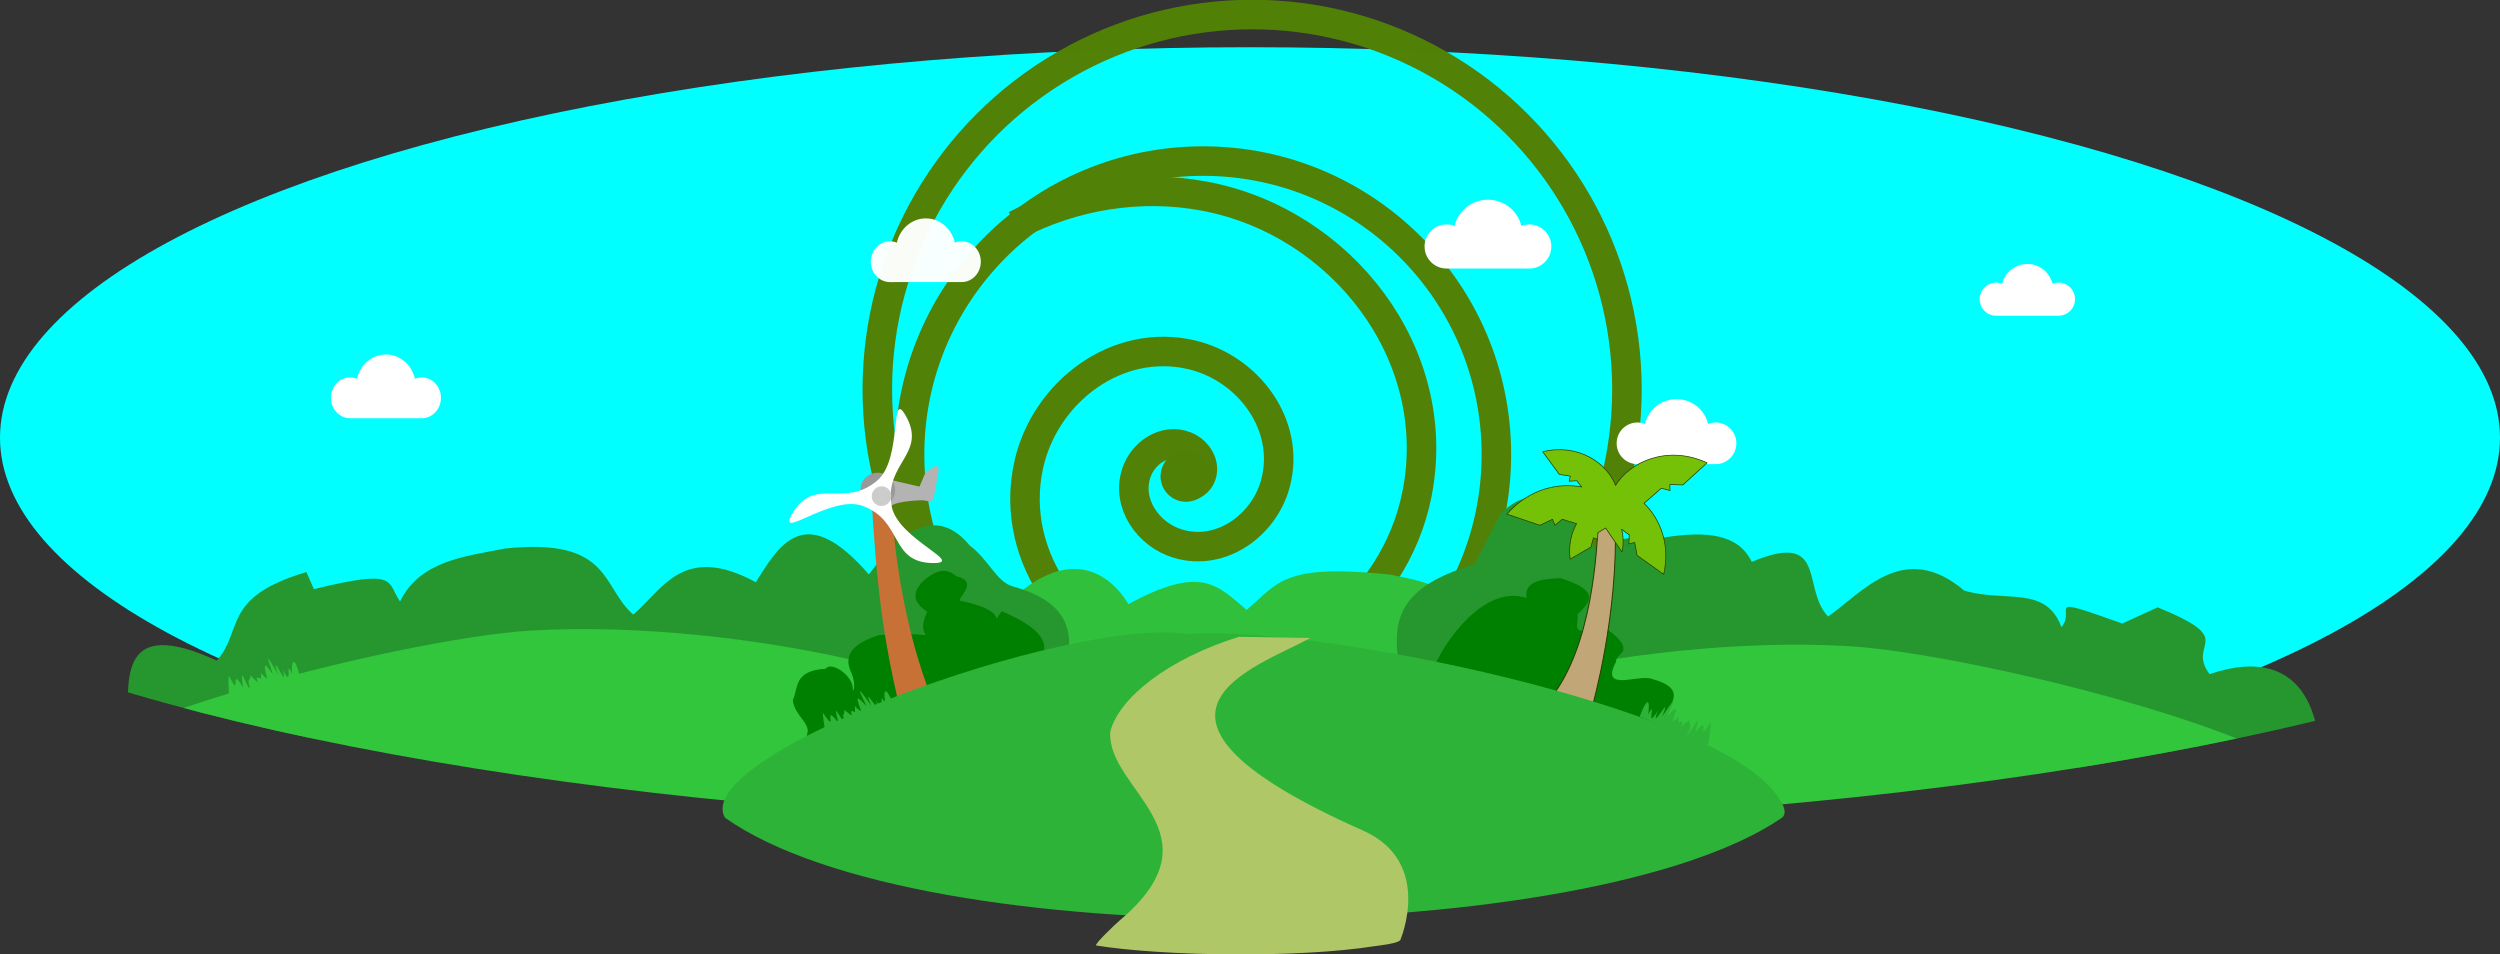 <?xml version="1.0" encoding="UTF-8" standalone="no"?>
<!-- Created with Inkscape (http://www.inkscape.org/) -->

<svg
   width="180.33mm"
   height="68.844mm"
   version="1.1"
   viewBox="0 0 180.33 68.844"
   id="svg131"
   sodipodi:docname="earthen-subscribe-top-day.svg"
   inkscape:version="1.4.1-rc (06eac75fbf, 2025-03-29)"
   xmlns:inkscape="http://www.inkscape.org/namespaces/inkscape"
   xmlns:sodipodi="http://sodipodi.sourceforge.net/DTD/sodipodi-0.dtd"
   xmlns="http://www.w3.org/2000/svg"
   xmlns:svg="http://www.w3.org/2000/svg">
  <rect x="0" y="0" width="180.33" height="68.844" fill="#333333" stroke="none"/>
  <sodipodi:namedview
     id="namedview131"
     pagecolor="#ffffff"
     bordercolor="#000000"
     borderopacity="0.25"
     inkscape:showpageshadow="2"
     inkscape:pageopacity="0.0"
     inkscape:pagecheckerboard="0"
     inkscape:deskcolor="#d1d1d1"
     inkscape:document-units="mm"
     inkscape:zoom="1"
     inkscape:cx="368"
     inkscape:cy="283.5"
     inkscape:window-width="2256"
     inkscape:window-height="1427"
     inkscape:window-x="0"
     inkscape:window-y="40"
     inkscape:window-maximized="1"
     inkscape:current-layer="g19" />
  <defs
     id="defs8">
    <linearGradient
       id="linearGradient50606"
       x1="421.46"
       x2="458.99"
       y1="81.216"
       y2="80.958"
       gradientTransform="matrix(0.362,-0.008,0.009,0.452,-122.38,55.957)"
       gradientUnits="userSpaceOnUse">
      <stop
         stop-color="#d1a448"
         offset="0"
         id="stop1" />
      <stop
         stop-color="#9b7527"
         stop-opacity=".992"
         offset="1"
         id="stop2" />
    </linearGradient>
    <linearGradient
       id="linearGradient33560"
       x1="439.64"
       x2="412.56"
       y1="53.484"
       y2="53.871"
       gradientTransform="matrix(0.362,-0.008,0.009,0.452,-123.44,56.069)"
       gradientUnits="userSpaceOnUse">
      <stop
         stop-color="#96312a"
         offset="0"
         id="stop3" />
      <stop
         stop-color="#65211c"
         stop-opacity=".996"
         offset="1"
         id="stop4" />
    </linearGradient>
    <linearGradient
       id="linearGradient33562"
       x1="419.65"
       x2="452.28"
       y1="64.964"
       y2="65.351"
       gradientTransform="matrix(0.362,-0.007,0.009,0.428,-122.85,57.356)"
       gradientUnits="userSpaceOnUse">
      <stop
         stop-color="#c33f37"
         offset="0"
         id="stop5" />
      <stop
         stop-color="#b33a33"
         stop-opacity=".98"
         offset="1"
         id="stop6" />
    </linearGradient>
    <linearGradient
       id="linearGradient15121"
       x1="367.11"
       x2="367.22"
       y1="87.487"
       y2="90.811"
       gradientUnits="userSpaceOnUse">
      <stop
         stop-color="#916f6f"
         offset="0"
         id="stop7" />
      <stop
         stop-color="#685050"
         stop-opacity=".992"
         offset="1"
         id="stop8" />
    </linearGradient>
    <clipPath
       id="clipPath14">
      <ellipse
         transform="matrix(1,0.028,-0.014,1,0,0)"
         cx="106.13"
         cy="91.443"
         rx="117.86"
         ry="38.66"
         fill="#00ffff"
         stroke-width="0.322"
         id="ellipse8" />
    </clipPath>
  </defs>
  <g
     transform="translate(-13.275,-38.752)"
     style="mix-blend-mode:difference"
     id="g19">
    <ellipse
       cx="103.44"
       cy="70.321"
       rx="90.165"
       ry="28.162"
       fill="#0ff"
       stroke-width="0.24"
       id="ellipse9"
       style="fill:#00ffff;fill-opacity:1" />
    <g
       id="g1"
       style="display:inline;opacity:1;mix-blend-mode:normal;stroke:#528106;stroke-width:1.899;stroke-miterlimit:4;stroke-dasharray:none;stroke-opacity:0.996"
       transform="matrix(-1.122,-1.11011e-8,0,1.122,263.301,-11.128)">
      <g
         id="g2255"
         transform="matrix(0.981,0,0,0.981,2.741,1.281)"
         style="display:inline;stroke:#528106;stroke-width:1.935;stroke-miterlimit:4;stroke-dasharray:none;stroke-opacity:0.996">
        <circle
           style="fill:none;stroke:#528106;stroke-width:1.935;stroke-miterlimit:4;stroke-dasharray:none;stroke-opacity:0.996"
           id="circle2249"
           cx="145.526"
           cy="73.795"
           r="19.228" />
        <path
           sodipodi:type="spiral"
           style="fill:none;fill-rule:evenodd;stroke:#528106;stroke-width:7.313;stroke-miterlimit:4;stroke-dasharray:none;stroke-opacity:0.996"
           id="path2251"
           sodipodi:cx="221.35513"
           sodipodi:cy="282.80667"
           sodipodi:expansion="2.1400001"
           sodipodi:revolution="3.1941473"
           sodipodi:radius="74.808487"
           sodipodi:argument="-17.566807"
           sodipodi:t0="0.106"
           transform="matrix(-0.249,0.089,-0.089,-0.249,227.107,125.939)"
           d="m 220.763,282.644 c -0.448,-0.782 0.435,-1.59 1.124,-1.77 1.883,-0.493 3.392,1.38 3.591,3.067 0.407,3.454 -2.94,5.961 -6.105,6.071 -5.521,0.192 -9.332,-5.15 -9.232,-10.291 0.157,-8.1 8.035,-13.531 15.667,-13.093 11.207,0.643 18.579,11.615 17.668,22.265 -1.271,14.853 -15.906,24.496 -30.115,22.971 -19.05,-2.044 -31.297,-20.925 -29.016,-39.242 2.965,-23.806 26.684,-38.998 49.669,-35.813 29.129,4.036 47.612,33.196 43.373,61.415 -5.262,35.028 -40.472,57.151 -74.499,51.705 -15.924,-2.548 -30.663,-10.677 -41.58,-22.508" />
      </g>
      <circle
         style="fill:none;stroke:#528106;stroke-width:1.899;stroke-miterlimit:4;stroke-dasharray:none;stroke-opacity:0.996"
         id="circle4495"
         cx="142.342"
         cy="69.487"
         r="24.096" />
      <circle
         style="opacity:1;fill:#518106;fill-opacity:0.996;stroke:none;stroke-width:0.824"
         id="path1-7"
         cx="-146.596"
         cy="75.079"
         r="1.635"
         transform="scale(-1,1)" />
    </g>
    <g
       transform="matrix(0.929,-0.021,0.013,0.728,6.796,3.709)"
       clip-path="url(#clipPath14)"
       fill="#32c63d"
       opacity=".861"
       id="g14"
       style="opacity:1">
      <path
         d="m 80.205,119.5 c 0.783,-2.441 0.814,-1.175 0.656,-0.19 0.78,-1.756 -0.323,1.803 0.762,-0.354 -0.751,2.427 1.272,-2.153 0.332,0.564 1.046,-1.826 1.165,-2.081 0.377,0.052 0.445,-0.571 1.068,-1.639 0.396,0.517 0.642,-0.431 0.478,-0.979 0.494,0.055 0.883,-0.466 -0.516,1.208 0.834,-0.225 -0.08,0.76 0.385,0.107 -0.258,1.684 0.82,-1.218 1.152,-2.635 0.71,-0.383 1.361,-2.249 -0.091,1.458 1.195,-0.986 0.055,0.325 -0.147,1.538 -0.222,2.224"
         fill="#32c63d"
         stroke-opacity="0"
         id="path9" />
      <path
         d="m 80.605,74.366 c -0.188,-0.005 -0.368,0.039 -0.534,0.121 -0.228,-1.386 -1.128,-2.437 -2.218,-2.468 -1.09,-0.031 -2.018,0.967 -2.285,2.34 -0.164,-0.091 -0.343,-0.146 -0.531,-0.151 -0.82,-0.023 -1.497,0.863 -1.513,1.979 -0.016,1.116 0.636,2.04 1.456,2.063 0.257,0.007 1.543,0.044 2.784,0.079 1.24,0.035 2.526,0.072 2.783,0.079 0.82,0.023 1.497,-0.862 1.513,-1.979 0.016,-1.116 -0.637,-2.04 -1.456,-2.063 z"
         stroke-width="0.029"
         id="path2"
         style="opacity:0.97;mix-blend-mode:normal;fill:#ffffff" />
      <path
         d="m 139.777,128.955 c 0.205,-5.414 0.903,-11.433 -6.735,-7.22 -2.044,-3.004 -0.253,-6.289 -6.836,-8.959 l -0.608,1.674 c -6.556,-2.246 -4.401,-2.392 -5.486,-0.456 -1.484,-4.057 -3.521,-4.765 -6.729,-5.658 -8.246,-1.332 -8.65,0.527 -11.175,3.185 -2.263,-2.555 -3.463,-4.589 -9.163,-0.844 -1.881,-4.082 -5.54,-5.891 -10.502,1.115 -2.995,-5.515 -5.575,-6.375 -7.785,-3.083 l -6.874,21.373 z"
         fill="#26972e"
         stroke-width="0.322"
         id="path1"
         sodipodi:nodetypes="cccccccccccc"
         style="fill:#30c03b;fill-opacity:1" />
      <path
         d="m 15.274,121.06 c -0.055,-5.422 -0.584,-11.475 6.931,-6.832 2.126,-2.885 0.428,-6.27 7.079,-8.564 l 0.561,1.707 c 6.613,-1.872 5.638,-0.581 6.669,1.415 1.596,-3.97 5.014,-4.304 8.244,-5.015 8.277,-0.863 7.39,4.034 9.84,6.833 2.333,-2.424 3.966,-6.993 9.558,-2.928 1.993,-3.972 4.021,-7.799 8.785,-0.517 3.146,-5.34 5.748,-6.053 7.865,-2.639 1.442,1.418 2.025,3.655 3.279,4.141 8.657,3.354 1.279,11.659 2.995,17.605 z"
         fill="#26972e"
         stroke-width="0.322"
         id="path10"
         sodipodi:nodetypes="ccccccccccscc" />
      <path
         d="m 9.068,127.45 c -2.636,-6.32 27.569,-15.03 37.542,-15.489 16.721,-0.762 39.3,6.662 44.083,15.534 0.3,0.556 0.169,0.313 0.385,0.783 0.286,0.622 0.38,1.277 -0.005,1.581 -14.96,12.445 -66.933,11.824 -82.006,-2.41 z"
         fill="#32c63d"
         id="path11" />
      <path
         d="m 28.658,116.04 c -0.509,-2.559 -0.678,-1.312 -0.629,-0.308 -0.581,-1.88 0.124,1.843 -0.716,-0.49 0.48,2.539 -1.025,-2.363 -0.391,0.497 -0.838,-1.998 -0.927,-2.273 -0.379,-0.017 -0.379,-0.646 -0.879,-1.817 -0.448,0.439 -0.589,-0.543 -0.367,-1.056 -0.495,-0.036 -0.824,-0.622 0.38,1.29 -0.802,-0.375 -0.004,0.767 -0.393,0.035 0.073,1.714 -0.679,-1.355 -0.854,-2.819 -0.661,-0.508 -1.103,-2.475 -0.069,1.46 -1.076,-1.194 -0.09,0.312 -0.022,1.549 -0.022,2.242"
         fill="#32c63d"
         stroke-opacity="0"
         id="path12" />
      <path
         d="m 185.13,131.15 c 0.637,-5.357 -0.34,-14.314 -8.278,-11.119 -1.794,-3.252 2.402,-3.222 -3.936,-6.733 l -2.763,1.528 c -6.345,-3.085 -3.494,-1.569 -4.729,0.215 -1.153,-4.227 -4.376,-2.532 -7.497,-3.837 -4.628,-5.196 -7.874,-0.048 -10.6,2.267 -2.049,-2.835 0.123,-8.568 -5.849,-5.585 -1.02,-2.839 -3.526,-3.15 -6.672,-2.63 -1.623,0.268 -3.396,-0.764 -5.267,1.387 -2.54,-5.873 -5.039,-7.063 -7.502,-4.078 l -2.072,4.935 c -9.88,3.418 -4.318,10.282 -6.477,15.423 z"
         fill="#26972e"
         stroke-width="0.322"
         id="path13"
         sodipodi:nodetypes="ccccccccsccccc" />
      <path
         d="m 185.95,134.06 c 2.81,-6.166 -27.129,-16.584 -37.082,-17.608 -16.687,-1.711 -39.454,4.425 -44.481,13.02 -0.315,0.538 -0.177,0.303 -0.407,0.761 -0.303,0.605 -0.415,1.255 -0.039,1.581 14.602,13.284 66.552,15.615 82.008,2.247 z"
         fill="#32c63d"
         id="path14" />
    </g>
    <g
       transform="matrix(0.091,0,0,0.091,-30.683,344.62)"
       fill="#ffffff"
       id="g18">
      <path
         d="m 817.414,-3062.034 c -1.92,6e-4 -3.748,0.4 -5.439,1.091 -2.53,-11.047 -11.863,-19.251 -22.999,-19.251 -11.139,-10e-5 -20.473,8.204 -23,19.25 -1.69,-0.692 -3.522,-1.09 -5.44,-1.09 -8.376,0 -15.166,7.248 -15.166,16.184 0,8.938 6.79,16.184 15.166,16.183 2.628,1e-4 15.769,1e-4 28.441,1e-4 12.67,10e-5 25.808,10e-5 28.437,-1e-4 8.376,1e-4 15.166,-7.245 15.166,-16.184 -8e-5,-8.935 -6.79,-16.184 -15.166,-16.184 z"
         stroke-width="0.262"
         id="path15" />
      <path
         d="m 1842.9,-3026.3 c -2.09,0 -4.079,0.407 -5.918,1.113 -2.752,-11.267 -12.908,-19.636 -25.026,-19.636 -12.121,2e-4 -22.278,8.369 -25.027,19.636 -1.838,-0.705 -3.833,-1.112 -5.92,-1.112 -9.115,-1e-4 -16.503,7.394 -16.503,16.508 -10e-5,9.117 7.388,16.507 16.503,16.507 2.86,3e-4 17.158,0 30.947,10e-5 13.786,-10e-5 28.083,-10e-5 30.944,-10e-5 9.114,0 16.502,-7.39 16.502,-16.507 0,-9.114 -7.389,-16.507 -16.502,-16.508 z"
         stroke-width="0.276"
         id="path16" />
      <path
         d="m 2114.7,-3137.2 c -1.665,-6e-4 -3.249,0.324 -4.715,0.886 -2.192,-8.975 -10.282,-15.642 -19.934,-15.642 -9.655,10e-5 -17.746,6.667 -19.936,15.642 -1.464,-0.562 -3.053,-0.886 -4.715,-0.886 -7.261,2e-4 -13.146,5.89 -13.146,13.15 -2e-4,7.262 5.885,13.149 13.146,13.149 2.278,0 13.668,-4e-4 24.652,0 h 24.649 c 7.26,0 13.146,-5.887 13.146,-13.149 0,-7.26 -5.886,-13.149 -13.145,-13.15 z"
         stroke-width="0.22"
         id="path17" />
      <path
         d="m 1695.253,-3183.284 c -2.212,-7e-4 -4.319,0.431 -6.267,1.178 -2.914,-11.93 -13.668,-20.792 -26.497,-20.792 -12.834,2e-4 -23.589,8.861 -26.5,20.792 -1.946,-0.747 -4.058,-1.178 -6.268,-1.178 -9.651,3e-4 -17.474,7.829 -17.474,17.479 -3e-4,9.653 7.823,17.477 17.474,17.477 3.028,0 18.169,-5e-4 32.768,0 h 32.764 c 9.65,0 17.473,-7.825 17.473,-17.477 0,-9.65 -7.824,-17.479 -17.473,-17.479 z"
         stroke-width="0.293"
         id="path18" />
    </g>
  </g>
  <g
     transform="translate(46.585,-13.468)"
     id="g40">
    <path
       d="m 13.781,67.223 c -1.504,1.566 -3.24,3.801 -2.122,-0.891 0.173,-0.726 -0.917,-1.247 -1.059,-2.344 0.408,-0.92 0.063,-2.152 2.379,-2.282 0.358,-0.58 2.016,0.492 1.952,1.51 -0.017,0.272 0.31,-0.29 -0.142,-1.298 -0.473,-1.056 -0.063,-1.976 2.012,-2.637 5.533,-0.362 2.309,0.877 3.49,-1.696 -1.133,-0.722 -1.021,-1.472 -0.258,-2.237 1.263,-1.05 1.843,-0.727 2.378,-0.313 1.77,0.431 -0.16,1.688 0.321,1.783 4.147,0.822 1.707,2.224 2.951,0.743 5.289,2.263 2.07,3.631 2.276,5.359"
       fill="#008000"
       id="path19"
       sodipodi:nodetypes="cscccsccccccc" />
    <path
       d="m 56.788,62.023 c -0.07,-0.852 3.264,-6.596 6.738,-5.42 -0.191,-1.181 1.021,-1.377 2.432,-1.433 2.962,0.894 2.144,1.754 1.243,2.613 0.123,0.419 -0.372,1.333 0.5,1.15 1.38,-1.787 1.379,-0.035 1.981,0.169 1.725,1.471 0.257,1.437 0.299,2.115 -1.183,2.214 1.643,0.873 2.571,1.215 2.714,0.739 1.16,1.829 1.095,2.796 l -1,2.804 -12.047,-3.563"
       fill="#008000"
       id="path20"
       sodipodi:nodetypes="ccccccccccc" />
    <g
       transform="matrix(3.192,-0.443,0.398,2.923,-717.68,-305.61)"
       fill="#d4aa00"
       stroke="#000000"
       stroke-width="0.035"
       id="g27">
      <g
         transform="matrix(0.831,0,0,0.831,35.401,27.148)"
         fill="#d4aa00"
         stroke="none"
         id="g26">
        <path
           d="m 211.08,158.21 c -0.212,-2.152 -0.168,-3.93 0.002,-6.267 l 0.509,0.135 c -0.16,2.537 0.043,4.553 0.405,6.078"
           fill="#c87137"
           id="path21" />
        <g
           transform="matrix(-0.845,-0.261,-0.215,0.845,422.89,79.744)"
           id="g25">
          <path
             d="m 211.99,150.27 -1.157,0.113 -0.115,-0.461 c 0,0 -0.46,-0.689 -0.394,0.033 0.023,1.153 0.06,0.798 0.443,0.88 0.972,0.208 0.879,0.397 0.879,0.397"
             fill="#b3b3b3"
             id="path22" />
          <ellipse
             transform="matrix(0.999,0.042,-0.033,0.999,0,0)"
             cx="216.98"
             cy="141.71"
             rx="0.533"
             ry="0.573"
             fill="#999999"
             stroke-width="0.056"
             id="ellipse22" />
          <g
             transform="matrix(-0.438,-0.983,0.824,-0.433,180.68,424.6)"
             id="g24">
            <g
               transform="matrix(-0.353,-1.023,-0.856,0.353,415.81,314.7)"
               fill="#f9f9f9"
               id="g23">
              <path
                 transform="matrix(0.098,0.015,-0.013,0.107,208.55,129.55)"
                 d="m 44.165,168.43 c 13.548,-0.328 9.648,12.892 22.578,16.952 9.994,3.139 26.623,-12.271 21.607,-3.074 -6.49,11.897 -15.989,1.91 -25.97,11.077 -7.715,7.086 -2.685,29.192 -8.141,20.249 -7.058,-11.569 6.34,-14.801 3.392,-28.029 -2.279,-10.225 -23.938,-16.921 -13.466,-17.175 z"
                 fill="#ffffff"
                 id="path23" />
            </g>
            <ellipse
               transform="matrix(0.999,0.042,-0.033,0.999,0,0)"
               cx="216.98"
               cy="141.71"
               rx="0.304"
               ry="0.327"
               fill="#cccccc"
               stroke-width="0.032"
               id="ellipse23" />
            <ellipse
               transform="matrix(-0.989,-0.15,-0.124,0.992,0,0)"
               cx="-229.23"
               cy="117.28"
               rx="2.987"
               ry="3.25"
               fill="none"
               id="ellipse24" />
          </g>
        </g>
      </g>
    </g>
    <g
       transform="matrix(0.265,0,0,0.265,-731.87,-510.27)"
       id="g30">
      <g
         transform="translate(-352.25,60.347)"
         id="g29">
        <g
           transform="matrix(0.455,0,0,0.455,1907.3,1127.6)"
           stroke="#283f00"
           stroke-linecap="round"
           stroke-linejoin="round"
           stroke-miterlimit="10"
           id="g28">
          <path
             d="m 3221.8,2045.5 c -0.95,27.558 -6.219,82.753 -32.69,109.84 0,0 3.528,1.564 15.013,1.564 7.918,0 14.338,-0.818 14.338,-1.827 0,-0.215 15.526,-54.023 13.6,-110.85 l -10.261,1.273 z"
             fill="#c1a778"
             stroke-width="0.618"
             id="path27" />
          <path
             d="m 3235.9,2049.4 4.601,3.442 -0.296,5.378 3.524,-0.901 1.388,7.71 15.934,11.378 c 4.142,-18.149 -2.293,-33.317 -11.741,-42.512 l 10.342,-9.026 5.205,1.405 -0.157,-3.63 7.838,0.257 14.458,-13.208 c -23.962,-11.125 -46.516,-0.207 -54.737,13.508 -4.795,-12.78 -21.796,-25.452 -43.593,-20.158 l 9.938,13.511 6.619,1.1 -0.732,3.022 4.599,-0.308 2.904,3.762 c -13.957,-2.694 -31.429,1.084 -44.768,16.224 l 19.778,6.691 7.531,-3.603 1.419,3.603 4.467,-3.603 8.511,2.67 c -3.216,5.733 -4.93,12.928 -3.835,21.205 l 12.398,-7.23 1.534,-5.535 2.504,0.896 0.159,-3.946 4.62,-2.828 9.786,14.358 c 0,0 1.667,-6.554 -0.197,-13.633 z"
             fill="#75c108"
             stroke-width="0.445"
             id="path28" />
        </g>
      </g>
    </g>
    <g
       transform="matrix(0.109,0,0,0.109,-252.95,-161.51)"
       id="g39">
      <g
         transform="translate(-352.25,60.347)"
         id="g38">
        <g
           transform="matrix(0.13,0,0,0.13,2156.3,1790.8)"
           id="g37">
          <path
             d="m 4964.9,2184.7 c 0,12.865 -10.43,23.293 -23.294,23.293 h -166.32 c -12.864,0 -23.293,-10.429 -23.293,-23.293 0,-12.865 10.429,-23.293 23.293,-23.293 h 166.32 c 12.864,0 23.294,10.428 23.294,23.293 z"
             fill="#38200e"
             opacity="0.2"
             id="path30" />
          <g
             stroke="#283f00"
             stroke-linecap="round"
             stroke-linejoin="round"
             stroke-miterlimit="10"
             stroke-width="4.298"
             id="g36">
            <path
               d="m 4863.5,2174.7 v -31.525 c 0,-1.928 1.562,-3.493 3.501,-3.493 1.928,0 3.486,1.565 3.486,3.493 v 30.983 c 41.307,0.472 40.213,9.235 40.213,9.235 h -53.613 c -0.541,-5.616 3.346,-7.826 6.413,-8.693 z"
               fill="#ffde55"
               id="path31" />
            <path
               d="m 4847.2,2180.7 v -31.53 c 0,-1.928 1.559,-3.494 3.486,-3.494 1.939,0 3.5,1.566 3.5,3.494 v 30.983 c 41.308,0.472 40.213,9.235 40.213,9.235 h -53.624 c -0.532,-5.617 3.358,-7.821 6.425,-8.688 z"
               fill="#ffde55"
               id="path32" />
            <path
               d="m 4792.5,2130.8 c -0.064,-0.455 74.498,-73.248 99.785,-73.248 25.273,0 45.777,20.501 45.777,45.786 0,25.285 -20.504,45.786 -45.777,45.786 -21.063,0 -76.32,3.857 -94.206,-9.457 -27.938,50.054 -53.277,17.479 -53.277,17.479 z"
               fill="#ffffff"
               id="path33" />
            <path
               d="m 4928.7,2087.2 c 18.546,-6.072 30.256,-25.019 26.747,-44.773 -3.868,-21.628 -24.526,-36.031 -46.151,-32.179 -21.633,3.856 -36.028,24.509 -32.184,46.144 0.66,3.656 1.799,7.111 3.324,10.297"
               fill="#ffffff"
               id="path34" />
            <path
               d="m 4942,2077.8 c -21.202,2.194 -21.624,-18.449 -3.651,-20.469 0,0 8.05,-8.764 17.149,-14.869 11.481,13.818 32.543,14.939 34.655,36.768 z"
               fill="#ffde55"
               id="path35" />
            <path
               d="m 4919.7,2099.5 c 0,0 6.986,36.644 -23.314,39.557 0,0 -82.766,4.653 -81.596,-11.077 l 31.234,-13.405"
               fill="#ffffff"
               id="path36" />
          </g>
          <path
             d="m 4907.5,2044.8 c 1.094,3.954 5.188,6.278 9.145,5.173 3.961,-1.089 6.271,-5.195 5.176,-9.148 -1.094,-3.949 -5.188,-6.268 -9.152,-5.173 -3.954,1.104 -6.263,5.193 -5.169,9.148 z"
             fill="#283f00"
             id="path37" />
        </g>
      </g>
    </g>
  </g>
  <g
     transform="translate(-13.275,-38.752)"
     id="g44">
    <g
       transform="matrix(0.929,-0.021,0.013,0.728,55.479,5.136)"
       fill="#2db337"
       id="g42">
      <path
         d="m 9.068,127.45 c -2.636,-6.32 26.852,-19.121 36.097,-17.155 10.078,-0.653 40.746,8.328 45.529,17.201 0.3,0.556 0.169,0.313 0.385,0.783 0.286,0.622 0.38,1.277 -0.005,1.581 -14.96,12.445 -66.933,11.824 -82.006,-2.41 z"
         id="path40"
         sodipodi:nodetypes="ccssccc" />
      <path
         d="m 22.343,116.72 c -0.749,-2.462 -0.797,-1.198 -0.654,-0.208 -0.756,-1.777 0.298,1.812 -0.757,-0.375 0.718,2.447 -1.242,-2.188 -0.34,0.554 -1.021,-1.854 -1.137,-2.113 -0.377,0.042 -0.437,-0.583 -1.045,-1.669 -0.403,0.506 -0.636,-0.448 -0.465,-0.992 -0.494,0.041 -0.877,-0.49 0.5,1.222 -0.831,-0.248 0.069,0.762 -0.387,0.096 0.236,1.691 -0.803,-1.24 -1.116,-2.667 -0.704,-0.402 -1.331,-2.287 0.071,1.46 -1.181,-1.019 -0.059,0.324 0.126,1.542 0.192,2.23"
         stroke-opacity="0"
         id="path41" />
      <path
         d="m 80.205,119.5 c 0.783,-2.441 0.814,-1.175 0.656,-0.19 0.78,-1.756 -0.323,1.803 0.762,-0.354 -0.751,2.427 1.272,-2.153 0.332,0.564 1.046,-1.826 1.165,-2.081 0.377,0.052 0.445,-0.571 1.068,-1.639 0.396,0.517 0.642,-0.431 0.478,-0.979 0.494,0.055 0.883,-0.466 -0.516,1.208 0.834,-0.225 -0.08,0.76 0.385,0.107 -0.258,1.684 0.82,-1.218 1.152,-2.635 0.71,-0.383 1.361,-2.249 -0.091,1.458 1.195,-0.986 0.055,0.325 -0.147,1.538 -0.222,2.224"
         stroke-opacity="0"
         id="path42" />
    </g>
    <path
       d="m 102.634,84.686 c -5.089,1.597 -8.634,4.377 -9.275,6.848 -0.265,4.203 8.148,7.322 0.683,13.609 -0.276,0.233 -1.907,1.777 -1.692,1.811 4.85,0.775 14.574,0.915 20.074,0.047 0.167,-0.026 1.918,-0.2 1.883,-0.51 0,0 2.361,-5.576 -2.708,-7.826 -18.771,-8.334 -7.913,-11.679 -3.806,-13.891"
       fill="#b0c767"
       id="path43"
       sodipodi:nodetypes="ccccccsc" />
  </g>
</svg>
